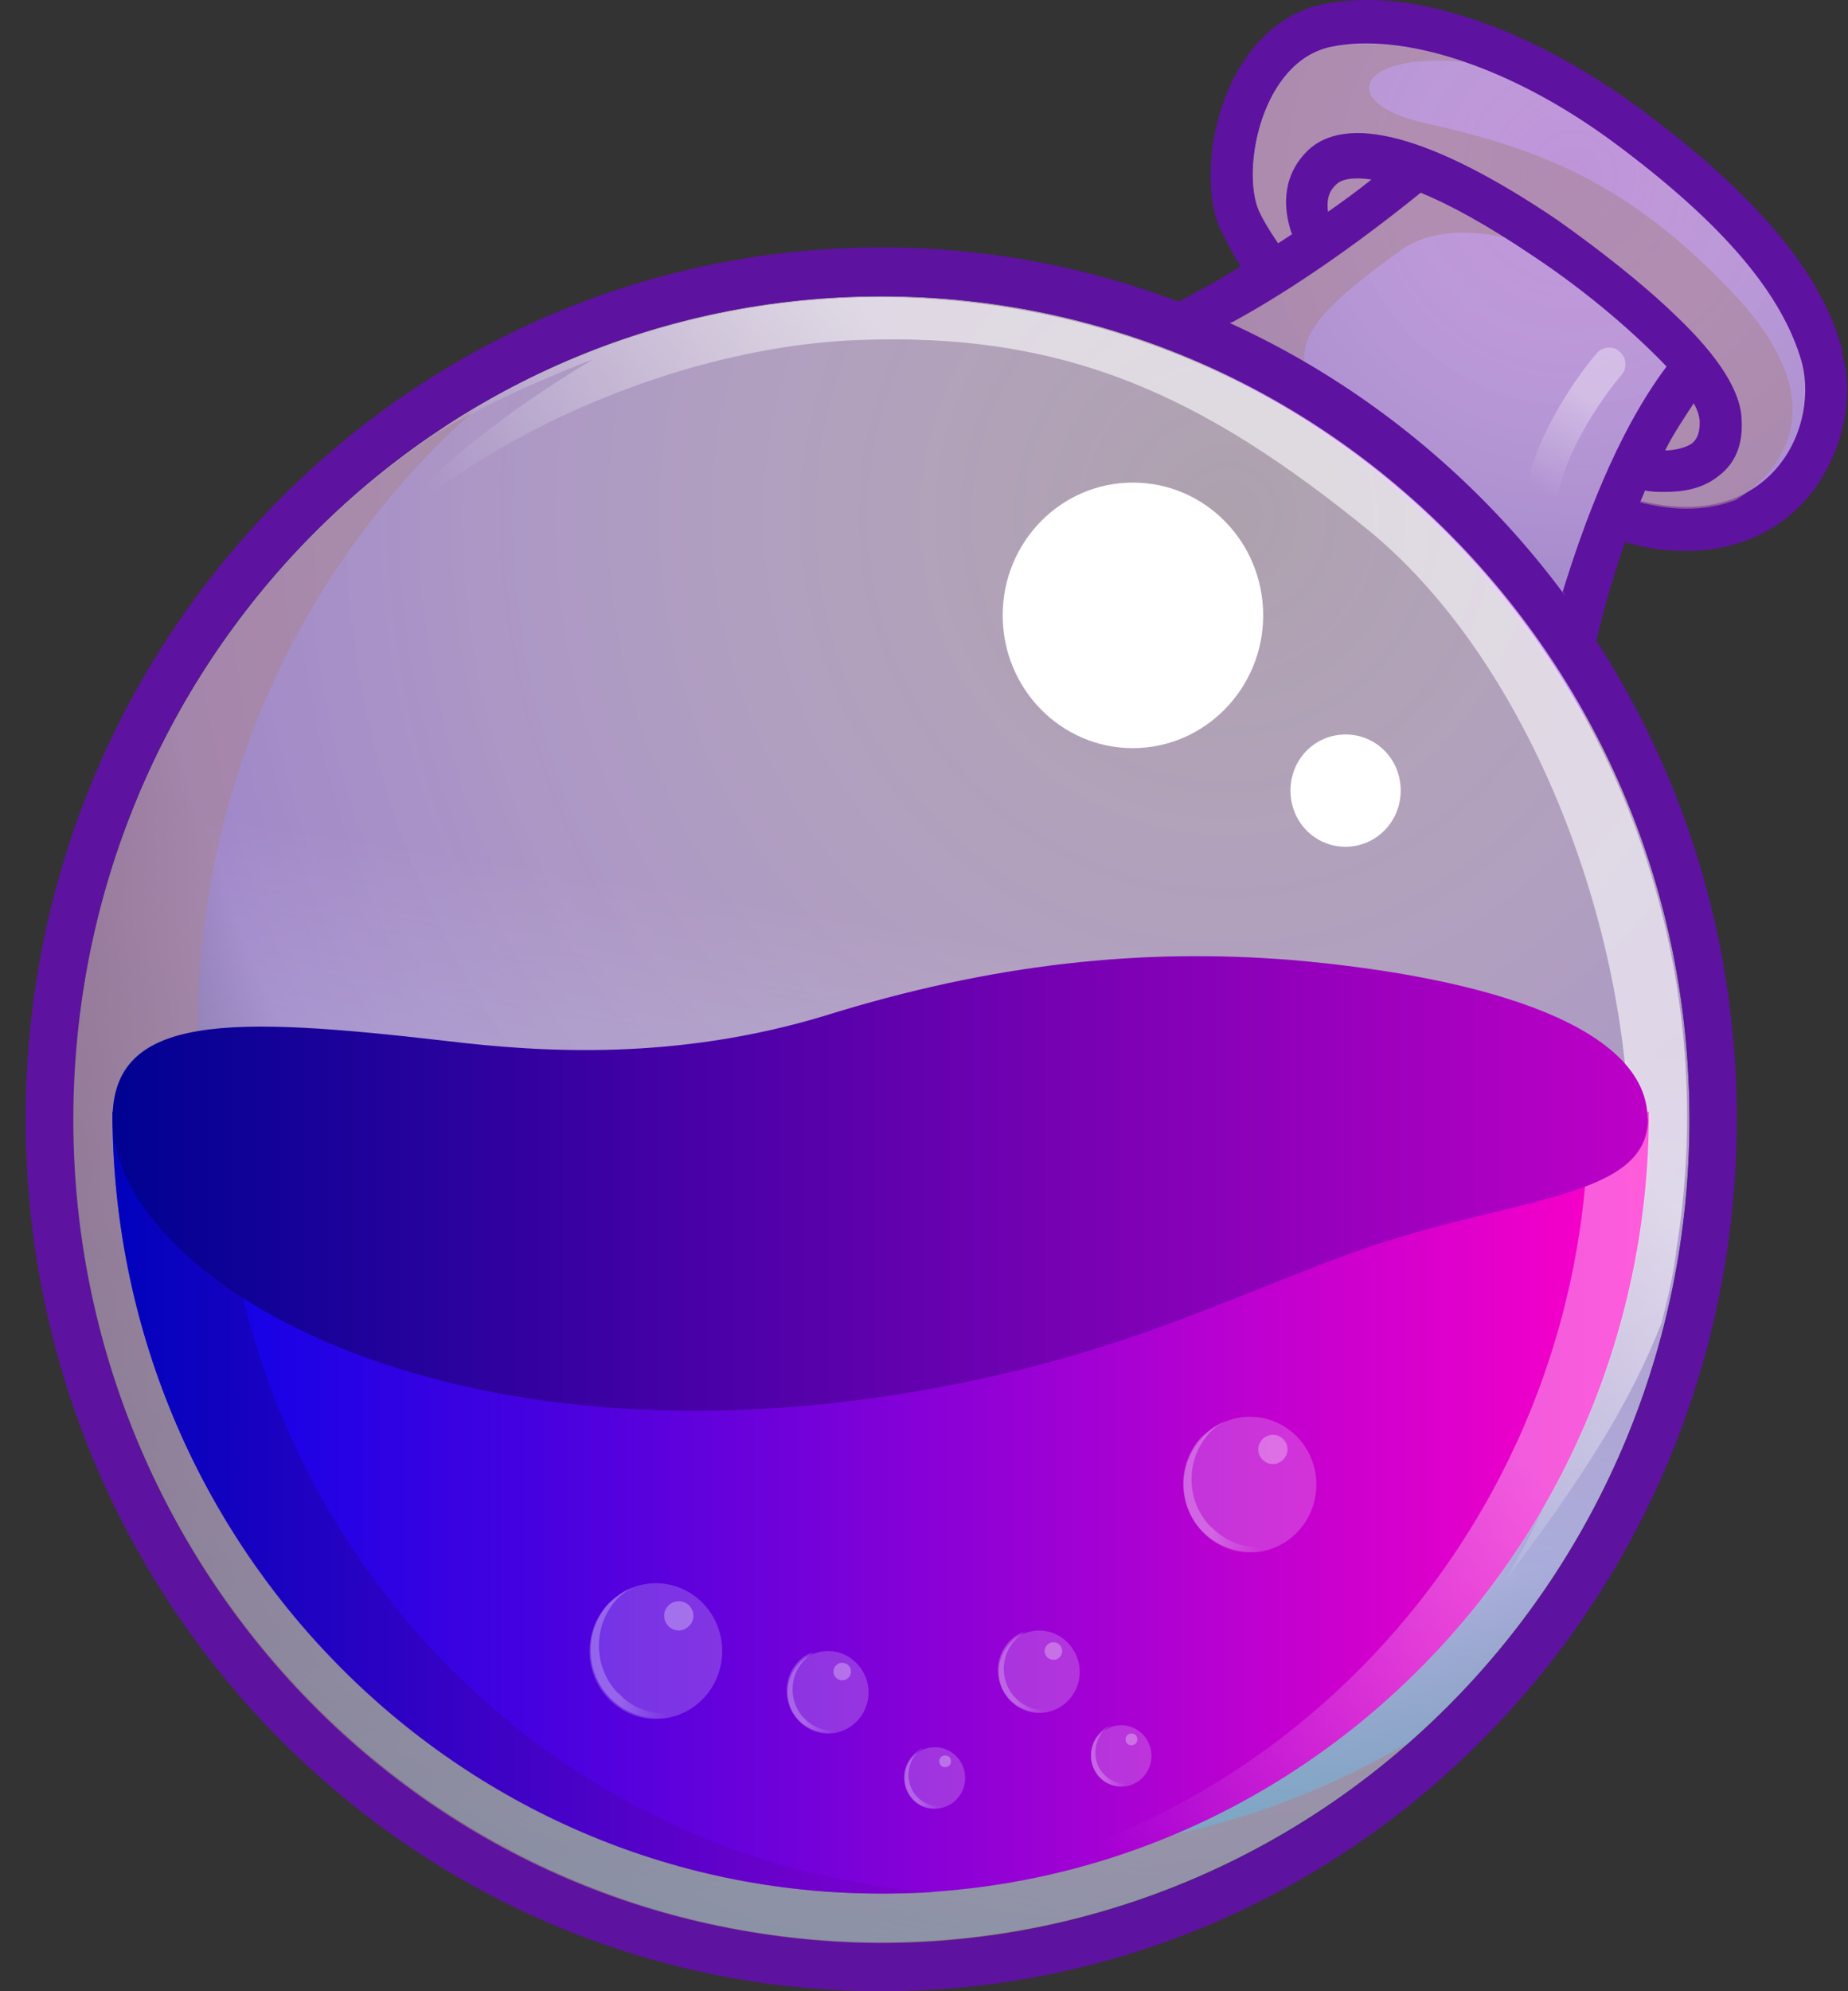 <svg width="26" height="28" viewBox="0 0 26 28" fill="none" xmlns="http://www.w3.org/2000/svg">
<rect x="0" y="0" width="26" height="28" fill="#333333" stroke="none"/>
<g clip-path="url(#clip0_6802_3287)">
<path d="M25.925 4.948C25.643 3.85 24.724 2.752 23.077 1.53C21.752 0.556 20.352 0 19.234 0C19.007 0 18.808 0.021 18.602 0.062C18.094 0.165 17.648 0.535 17.36 1.098C17.017 1.764 16.935 2.649 17.154 3.191C17.236 3.356 17.34 3.562 17.456 3.747C16.379 4.413 15.768 4.598 15.685 4.619C18.492 5.573 20.833 7.563 22.294 10.15L22.315 9.903C22.377 9.217 22.583 8.434 22.864 7.625C23.145 7.707 23.434 7.748 23.715 7.748C24.47 7.748 25.115 7.439 25.527 6.876C25.932 6.321 26.096 5.573 25.911 4.948H25.925Z" fill="#5E12A0"/>
<path d="M22.994 7.02C24.847 7.535 25.595 6.087 25.355 5.112C25.087 4.138 24.236 3.143 22.733 2.024C21.23 0.906 19.7 0.453 18.725 0.659C17.751 0.864 17.463 2.374 17.71 2.958C17.813 3.184 18.032 3.513 18.341 3.891C17.957 4.159 17.586 4.364 17.284 4.557C19.158 5.408 20.784 6.732 22.006 8.386C22.15 7.83 22.349 7.329 22.534 6.897C22.678 6.917 22.836 6.959 23.001 7.02H22.994Z" fill="url(#paint0_radial_6802_3287)"/>
<path d="M12.398 27.313C18.677 27.313 23.77 22.132 23.77 15.736C23.77 9.34 18.677 4.165 12.398 4.165C6.119 4.165 1.033 9.346 1.033 15.736C1.033 22.125 6.125 27.313 12.405 27.313H12.398Z" fill="url(#paint1_radial_6802_3287)"/>
<path opacity="0.6" d="M24.422 4.165C22.878 2.511 21.574 2.072 20.009 1.722C18.788 1.433 19.117 0.727 20.599 0.871C19.886 0.624 19.213 0.562 18.726 0.665C17.751 0.871 17.463 2.381 17.71 2.964C17.813 3.19 18.033 3.52 18.341 3.897C17.792 4.268 17.326 4.542 16.941 4.748C17.127 4.831 17.346 4.933 17.614 5.078C18.307 5.448 19.055 6.073 19.055 6.073C17.916 5.078 18.163 4.625 19.728 3.506C20.215 3.156 21.114 3.197 21.944 3.63C22.782 4.062 23.756 5.16 23.756 5.16L22.823 6.985C22.884 7.006 22.946 7.027 23.008 7.047C23.598 7.212 24.065 7.171 24.429 7.027C24.854 6.759 25.973 5.846 24.429 4.172L24.422 4.165Z" fill="#A98698"/>
<path d="M19.988 2.71C20.393 2.875 20.922 3.163 21.574 3.603C22.349 4.117 23.015 4.701 23.447 5.154C22.733 6.107 22.267 7.411 21.985 8.324C22.13 8.53 22.287 8.736 22.431 8.949C22.576 8.434 22.816 7.665 23.145 6.897C23.227 6.917 23.331 6.917 23.427 6.917C23.674 6.917 23.955 6.876 24.181 6.691C24.346 6.567 24.525 6.341 24.504 5.922C24.504 5.531 24.202 5.03 23.571 4.433C23.125 4.001 22.514 3.52 21.903 3.088C20.153 1.907 18.931 1.578 18.382 2.134C18.019 2.505 18.06 2.964 18.177 3.294C17.525 3.726 16.976 4.042 16.612 4.248C16.859 4.33 17.078 4.433 17.326 4.536C17.977 4.186 18.911 3.582 19.988 2.71ZM23.831 5.675C23.893 5.778 23.914 5.881 23.914 5.943C23.914 6.128 23.852 6.19 23.811 6.231C23.729 6.293 23.564 6.334 23.427 6.334C23.55 6.087 23.694 5.881 23.831 5.668V5.675ZM18.808 2.587C18.87 2.525 19.034 2.484 19.295 2.525C19.089 2.69 18.89 2.834 18.684 2.978C18.664 2.834 18.684 2.69 18.808 2.587Z" fill="#5E12A0"/>
<path d="M12.398 3.479C5.748 3.479 0.361 8.97 0.361 15.736C0.361 22.503 5.748 28 12.398 28C19.048 28 24.435 22.51 24.435 15.736C24.435 8.963 19.027 3.479 12.398 3.479ZM12.398 27.314C6.119 27.314 1.033 22.139 1.033 15.736C1.033 9.333 6.119 4.166 12.398 4.166C18.677 4.166 23.77 9.34 23.77 15.743C23.77 22.146 18.664 27.321 12.398 27.321V27.314Z" fill="#5E12A0"/>
<path opacity="0.6" d="M12.398 27.313C18.677 27.313 23.77 22.132 23.77 15.736C23.77 9.34 18.677 4.165 12.398 4.165C6.119 4.165 1.033 9.346 1.033 15.736C1.033 22.125 6.125 27.313 12.405 27.313H12.398Z" fill="url(#paint2_linear_6802_3287)"/>
<path opacity="0.6" d="M12.323 25.907C6.119 24.891 1.912 18.948 2.927 12.634C3.374 9.841 4.76 7.46 6.709 5.737C3.861 7.412 1.747 10.335 1.177 13.897C0.182 20.211 4.389 26.161 10.573 27.17C14.031 27.746 17.367 26.655 19.824 24.5C17.648 25.783 15.006 26.346 12.316 25.907H12.323Z" fill="#A98698"/>
<path opacity="0.6" d="M14.21 4.33C11.341 3.857 8.555 4.516 6.276 5.984C6.235 6.025 6.194 6.067 6.194 6.067C7.066 5.531 8.349 5.051 8.349 5.051C5.055 7 4.039 9.217 4.039 9.217C5.322 6.691 9.083 4.907 12.034 4.783C14.985 4.66 16.914 5.552 19.274 7.473C21.635 9.422 23.056 13.396 22.912 16.546C22.788 19.696 21.162 22.242 21.162 22.242C22.28 20.773 22.953 19.696 23.378 18.598C23.461 18.269 23.543 17.932 23.584 17.582C24.6 11.289 20.414 5.346 14.21 4.33Z" fill="url(#paint3_linear_6802_3287)"/>
<path d="M23.2 15.633C23.2 21.7 18.361 26.627 12.398 26.627C6.434 26.627 1.582 21.706 1.582 15.633H23.2Z" fill="url(#paint4_linear_6802_3287)"/>
<g opacity="0.6">
<path opacity="0.6" d="M22.349 15.633C22.349 21.555 17.751 26.401 11.979 26.627H12.405C18.362 26.627 23.207 21.7 23.207 15.633H22.356H22.349Z" fill="url(#paint5_linear_6802_3287)"/>
</g>
<g opacity="0.7">
<path opacity="0.7" d="M3.106 15.633H1.582C1.582 21.7 6.42 26.627 12.384 26.627C12.652 26.627 12.892 26.627 13.139 26.606C7.546 26.195 3.112 21.432 3.112 15.633H3.106Z" fill="url(#paint6_linear_6802_3287)"/>
</g>
<path d="M23.18 15.736C23.18 14.473 21.025 13.745 18.156 13.498C16.084 13.334 13.983 13.54 11.588 14.288C9.516 14.912 7.642 14.802 6.284 14.638C3.25 14.288 1.583 14.246 1.583 15.736C1.583 17.891 5.892 20.581 12.364 19.648C15.637 19.174 17.326 18.199 19.261 17.534C21.354 16.827 23.186 16.848 23.186 15.729L23.18 15.736Z" fill="url(#paint7_linear_6802_3287)"/>
<path d="M15.939 10.52C16.948 10.52 17.772 9.682 17.772 8.653C17.772 7.623 16.955 6.786 15.939 6.786C14.924 6.786 14.107 7.623 14.107 8.653C14.107 9.682 14.924 10.52 15.939 10.52Z" fill="white"/>
<path d="M18.931 11.907C19.357 11.907 19.707 11.557 19.707 11.117C19.707 10.678 19.364 10.328 18.931 10.328C18.499 10.328 18.156 10.678 18.156 11.117C18.156 11.557 18.499 11.907 18.931 11.907Z" fill="white"/>
<g opacity="0.6">
<path opacity="0.6" d="M21.697 7.164H21.656C21.532 7.143 21.45 7.02 21.47 6.876C21.656 5.922 22.424 5.009 22.465 4.968C22.548 4.865 22.713 4.865 22.788 4.947C22.891 5.029 22.891 5.194 22.809 5.277C22.788 5.297 22.074 6.148 21.916 6.972C21.896 7.095 21.793 7.157 21.69 7.157L21.697 7.164Z" fill="url(#paint8_linear_6802_3287)"/>
</g>
<path opacity="0.2" d="M11.65 24.376C11.966 24.376 12.22 24.115 12.22 23.799C12.22 23.483 11.966 23.216 11.65 23.216C11.335 23.216 11.081 23.477 11.081 23.799C11.081 24.122 11.335 24.376 11.65 24.376Z" fill="white"/>
<g opacity="0.4">
<path opacity="0.6" d="M11.321 24.17C11.094 23.943 11.094 23.566 11.321 23.339C11.362 23.298 11.403 23.277 11.444 23.236C11.362 23.257 11.3 23.298 11.238 23.36C11.012 23.586 11.012 23.964 11.238 24.19C11.424 24.375 11.705 24.417 11.931 24.293C11.726 24.375 11.485 24.334 11.321 24.17Z" fill="url(#paint9_linear_6802_3287)"/>
</g>
<path opacity="0.3" d="M11.849 23.628C11.918 23.628 11.973 23.573 11.973 23.504C11.973 23.436 11.918 23.381 11.849 23.381C11.78 23.381 11.726 23.436 11.726 23.504C11.726 23.573 11.78 23.628 11.849 23.628Z" fill="white"/>
<path opacity="0.2" d="M14.621 24.087C14.937 24.087 15.191 23.827 15.191 23.511C15.191 23.195 14.937 22.928 14.621 22.928C14.306 22.928 14.052 23.189 14.052 23.511C14.052 23.834 14.306 24.087 14.621 24.087Z" fill="white"/>
<g opacity="0.4">
<path opacity="0.6" d="M14.292 23.882C14.066 23.655 14.066 23.278 14.292 23.051C14.333 23.01 14.375 22.989 14.416 22.948C14.333 22.969 14.272 23.01 14.21 23.072C13.983 23.298 13.983 23.676 14.21 23.902C14.395 24.087 14.677 24.129 14.903 24.005C14.697 24.087 14.457 24.046 14.292 23.882Z" fill="url(#paint10_linear_6802_3287)"/>
</g>
<path opacity="0.3" d="M14.821 23.34C14.889 23.34 14.944 23.285 14.944 23.216C14.944 23.148 14.889 23.093 14.821 23.093C14.752 23.093 14.697 23.148 14.697 23.216C14.697 23.285 14.752 23.34 14.821 23.34Z" fill="white"/>
<path opacity="0.2" d="M13.153 25.433C13.386 25.433 13.579 25.241 13.579 25.001C13.579 24.761 13.386 24.568 13.153 24.568C12.92 24.568 12.727 24.761 12.727 25.001C12.727 25.241 12.92 25.433 13.153 25.433Z" fill="white"/>
<g opacity="0.4">
<path opacity="0.6" d="M12.905 25.268C12.741 25.104 12.741 24.815 12.905 24.644C12.926 24.623 12.967 24.603 12.988 24.582C12.926 24.603 12.885 24.644 12.844 24.685C12.679 24.85 12.679 25.138 12.844 25.309C12.988 25.454 13.187 25.474 13.372 25.371C13.207 25.433 13.029 25.392 12.905 25.268Z" fill="url(#paint11_linear_6802_3287)"/>
</g>
<path opacity="0.3" d="M13.297 24.849C13.345 24.849 13.38 24.815 13.38 24.767C13.38 24.719 13.345 24.685 13.297 24.685C13.249 24.685 13.215 24.719 13.215 24.767C13.215 24.815 13.249 24.849 13.297 24.849Z" fill="white"/>
<path opacity="0.2" d="M15.775 25.123C16.008 25.123 16.2 24.931 16.2 24.691C16.2 24.451 16.008 24.259 15.775 24.259C15.541 24.259 15.349 24.451 15.349 24.691C15.349 24.931 15.541 25.123 15.775 25.123Z" fill="white"/>
<g opacity="0.4">
<path opacity="0.6" d="M15.534 24.953C15.37 24.788 15.37 24.5 15.534 24.328C15.555 24.308 15.596 24.287 15.617 24.267C15.555 24.287 15.514 24.328 15.473 24.369C15.308 24.534 15.308 24.823 15.473 24.994C15.617 25.138 15.816 25.159 16.001 25.056C15.836 25.118 15.658 25.076 15.534 24.953Z" fill="url(#paint12_linear_6802_3287)"/>
</g>
<path opacity="0.3" d="M15.918 24.541C15.966 24.541 16.001 24.506 16.001 24.458C16.001 24.41 15.966 24.376 15.918 24.376C15.87 24.376 15.836 24.41 15.836 24.458C15.836 24.506 15.87 24.541 15.918 24.541Z" fill="white"/>
<path opacity="0.2" d="M9.227 24.171C9.742 24.171 10.161 23.745 10.161 23.217C10.161 22.688 9.742 22.263 9.227 22.263C8.713 22.263 8.294 22.688 8.294 23.217C8.294 23.745 8.713 24.171 9.227 24.171Z" fill="white"/>
<g opacity="0.4">
<path opacity="0.6" d="M8.699 23.813C8.335 23.443 8.335 22.839 8.699 22.468C8.761 22.407 8.823 22.365 8.905 22.324C8.781 22.365 8.678 22.448 8.582 22.53C8.219 22.901 8.219 23.505 8.582 23.875C8.884 24.184 9.358 24.246 9.722 24.019C9.378 24.163 8.967 24.102 8.706 23.813H8.699Z" fill="url(#paint13_linear_6802_3287)"/>
</g>
<path opacity="0.3" d="M9.55 22.927C9.66 22.927 9.756 22.831 9.756 22.721C9.756 22.612 9.667 22.516 9.55 22.516C9.433 22.516 9.344 22.612 9.344 22.721C9.344 22.831 9.433 22.927 9.55 22.927Z" fill="white"/>
<path opacity="0.2" d="M17.587 21.83C18.101 21.83 18.52 21.404 18.52 20.876C18.52 20.347 18.101 19.922 17.587 19.922C17.072 19.922 16.653 20.347 16.653 20.876C16.653 21.404 17.072 21.83 17.587 21.83Z" fill="white"/>
<g opacity="0.4">
<path opacity="0.6" d="M17.037 21.474C16.673 21.103 16.673 20.499 17.037 20.128C17.099 20.067 17.16 20.026 17.243 19.984C17.119 20.026 17.016 20.108 16.92 20.19C16.556 20.561 16.556 21.165 16.92 21.535C17.222 21.844 17.696 21.906 18.059 21.68C17.716 21.824 17.325 21.762 17.044 21.474H17.037Z" fill="url(#paint14_linear_6802_3287)"/>
</g>
<path opacity="0.3" d="M17.909 20.587C18.019 20.587 18.115 20.491 18.115 20.382C18.115 20.272 18.026 20.176 17.909 20.176C17.792 20.176 17.703 20.272 17.703 20.382C17.703 20.491 17.792 20.587 17.909 20.587Z" fill="white"/>
</g>
<defs>
<radialGradient id="paint0_radial_6802_3287" cx="0" cy="0" r="1" gradientUnits="userSpaceOnUse" gradientTransform="translate(22.129 2.454) scale(9.093 9.258)">
<stop stop-color="#FFEAFF" stop-opacity="0.6"/>
<stop offset="0.68" stop-color="#A087C9"/>
<stop offset="1" stop-color="#10002F"/>
</radialGradient>
<radialGradient id="paint1_radial_6802_3287" cx="0" cy="0" r="1" gradientUnits="userSpaceOnUse" gradientTransform="translate(17.322 7.294) scale(22.242 22.647)">
<stop stop-color="#FFEAFF" stop-opacity="0.6"/>
<stop offset="0.68" stop-color="#A087C9"/>
<stop offset="1" stop-color="#10002F"/>
</radialGradient>
<linearGradient id="paint2_linear_6802_3287" x1="10.518" y1="27.162" x2="14.285" y2="4.323" gradientUnits="userSpaceOnUse">
<stop stop-color="#81FFFF"/>
<stop offset="0.62" stop-color="white" stop-opacity="0"/>
</linearGradient>
<linearGradient id="paint3_linear_6802_3287" x1="20.517" y1="7.995" x2="10.957" y2="16.608" gradientUnits="userSpaceOnUse">
<stop offset="0.29" stop-color="white"/>
<stop offset="0.78" stop-color="white" stop-opacity="0"/>
</linearGradient>
<linearGradient id="paint4_linear_6802_3287" x1="1.582" y1="21.137" x2="23.2" y2="21.137" gradientUnits="userSpaceOnUse">
<stop stop-color="#0002E9"/>
<stop offset="1" stop-color="#FF00C7"/>
</linearGradient>
<linearGradient id="paint5_linear_6802_3287" x1="24.277" y1="16.669" x2="12.316" y2="27.766" gradientUnits="userSpaceOnUse">
<stop offset="0.29" stop-color="white"/>
<stop offset="0.78" stop-color="white" stop-opacity="0"/>
</linearGradient>
<linearGradient id="paint6_linear_6802_3287" x1="1.582" y1="21.137" x2="13.132" y2="21.137" gradientUnits="userSpaceOnUse">
<stop stop-color="#000292"/>
<stop offset="1" stop-color="#7D00C7"/>
</linearGradient>
<linearGradient id="paint7_linear_6802_3287" x1="1.603" y1="16.648" x2="23.18" y2="16.648" gradientUnits="userSpaceOnUse">
<stop stop-color="#000292"/>
<stop offset="1" stop-color="#BE00C7"/>
</linearGradient>
<linearGradient id="paint8_linear_6802_3287" x1="22.857" y1="4.885" x2="21.265" y2="7.425" gradientUnits="userSpaceOnUse">
<stop offset="0.29" stop-color="white"/>
<stop offset="0.78" stop-color="white" stop-opacity="0"/>
</linearGradient>
<linearGradient id="paint9_linear_6802_3287" x1="11.073" y1="23.799" x2="11.931" y2="23.799" gradientUnits="userSpaceOnUse">
<stop offset="0.29" stop-color="white"/>
<stop offset="0.78" stop-color="white" stop-opacity="0"/>
</linearGradient>
<linearGradient id="paint10_linear_6802_3287" x1="14.038" y1="23.511" x2="14.903" y2="23.511" gradientUnits="userSpaceOnUse">
<stop offset="0.29" stop-color="white"/>
<stop offset="0.78" stop-color="white" stop-opacity="0"/>
</linearGradient>
<linearGradient id="paint11_linear_6802_3287" x1="12.72" y1="25.008" x2="13.372" y2="25.008" gradientUnits="userSpaceOnUse">
<stop offset="0.29" stop-color="white"/>
<stop offset="0.78" stop-color="white" stop-opacity="0"/>
</linearGradient>
<linearGradient id="paint12_linear_6802_3287" x1="15.335" y1="24.699" x2="15.987" y2="24.699" gradientUnits="userSpaceOnUse">
<stop offset="0.29" stop-color="white"/>
<stop offset="0.78" stop-color="white" stop-opacity="0"/>
</linearGradient>
<linearGradient id="paint13_linear_6802_3287" x1="8.294" y1="23.244" x2="9.701" y2="23.244" gradientUnits="userSpaceOnUse">
<stop offset="0.29" stop-color="white"/>
<stop offset="0.78" stop-color="white" stop-opacity="0"/>
</linearGradient>
<linearGradient id="paint14_linear_6802_3287" x1="16.639" y1="20.904" x2="18.046" y2="20.904" gradientUnits="userSpaceOnUse">
<stop offset="0.29" stop-color="white"/>
<stop offset="0.78" stop-color="white" stop-opacity="0"/>
</linearGradient>
<clipPath id="clip0_6802_3287">
<rect width="25.639" height="28" fill="white" transform="translate(0.361)"/>
</clipPath>
</defs>
</svg>
